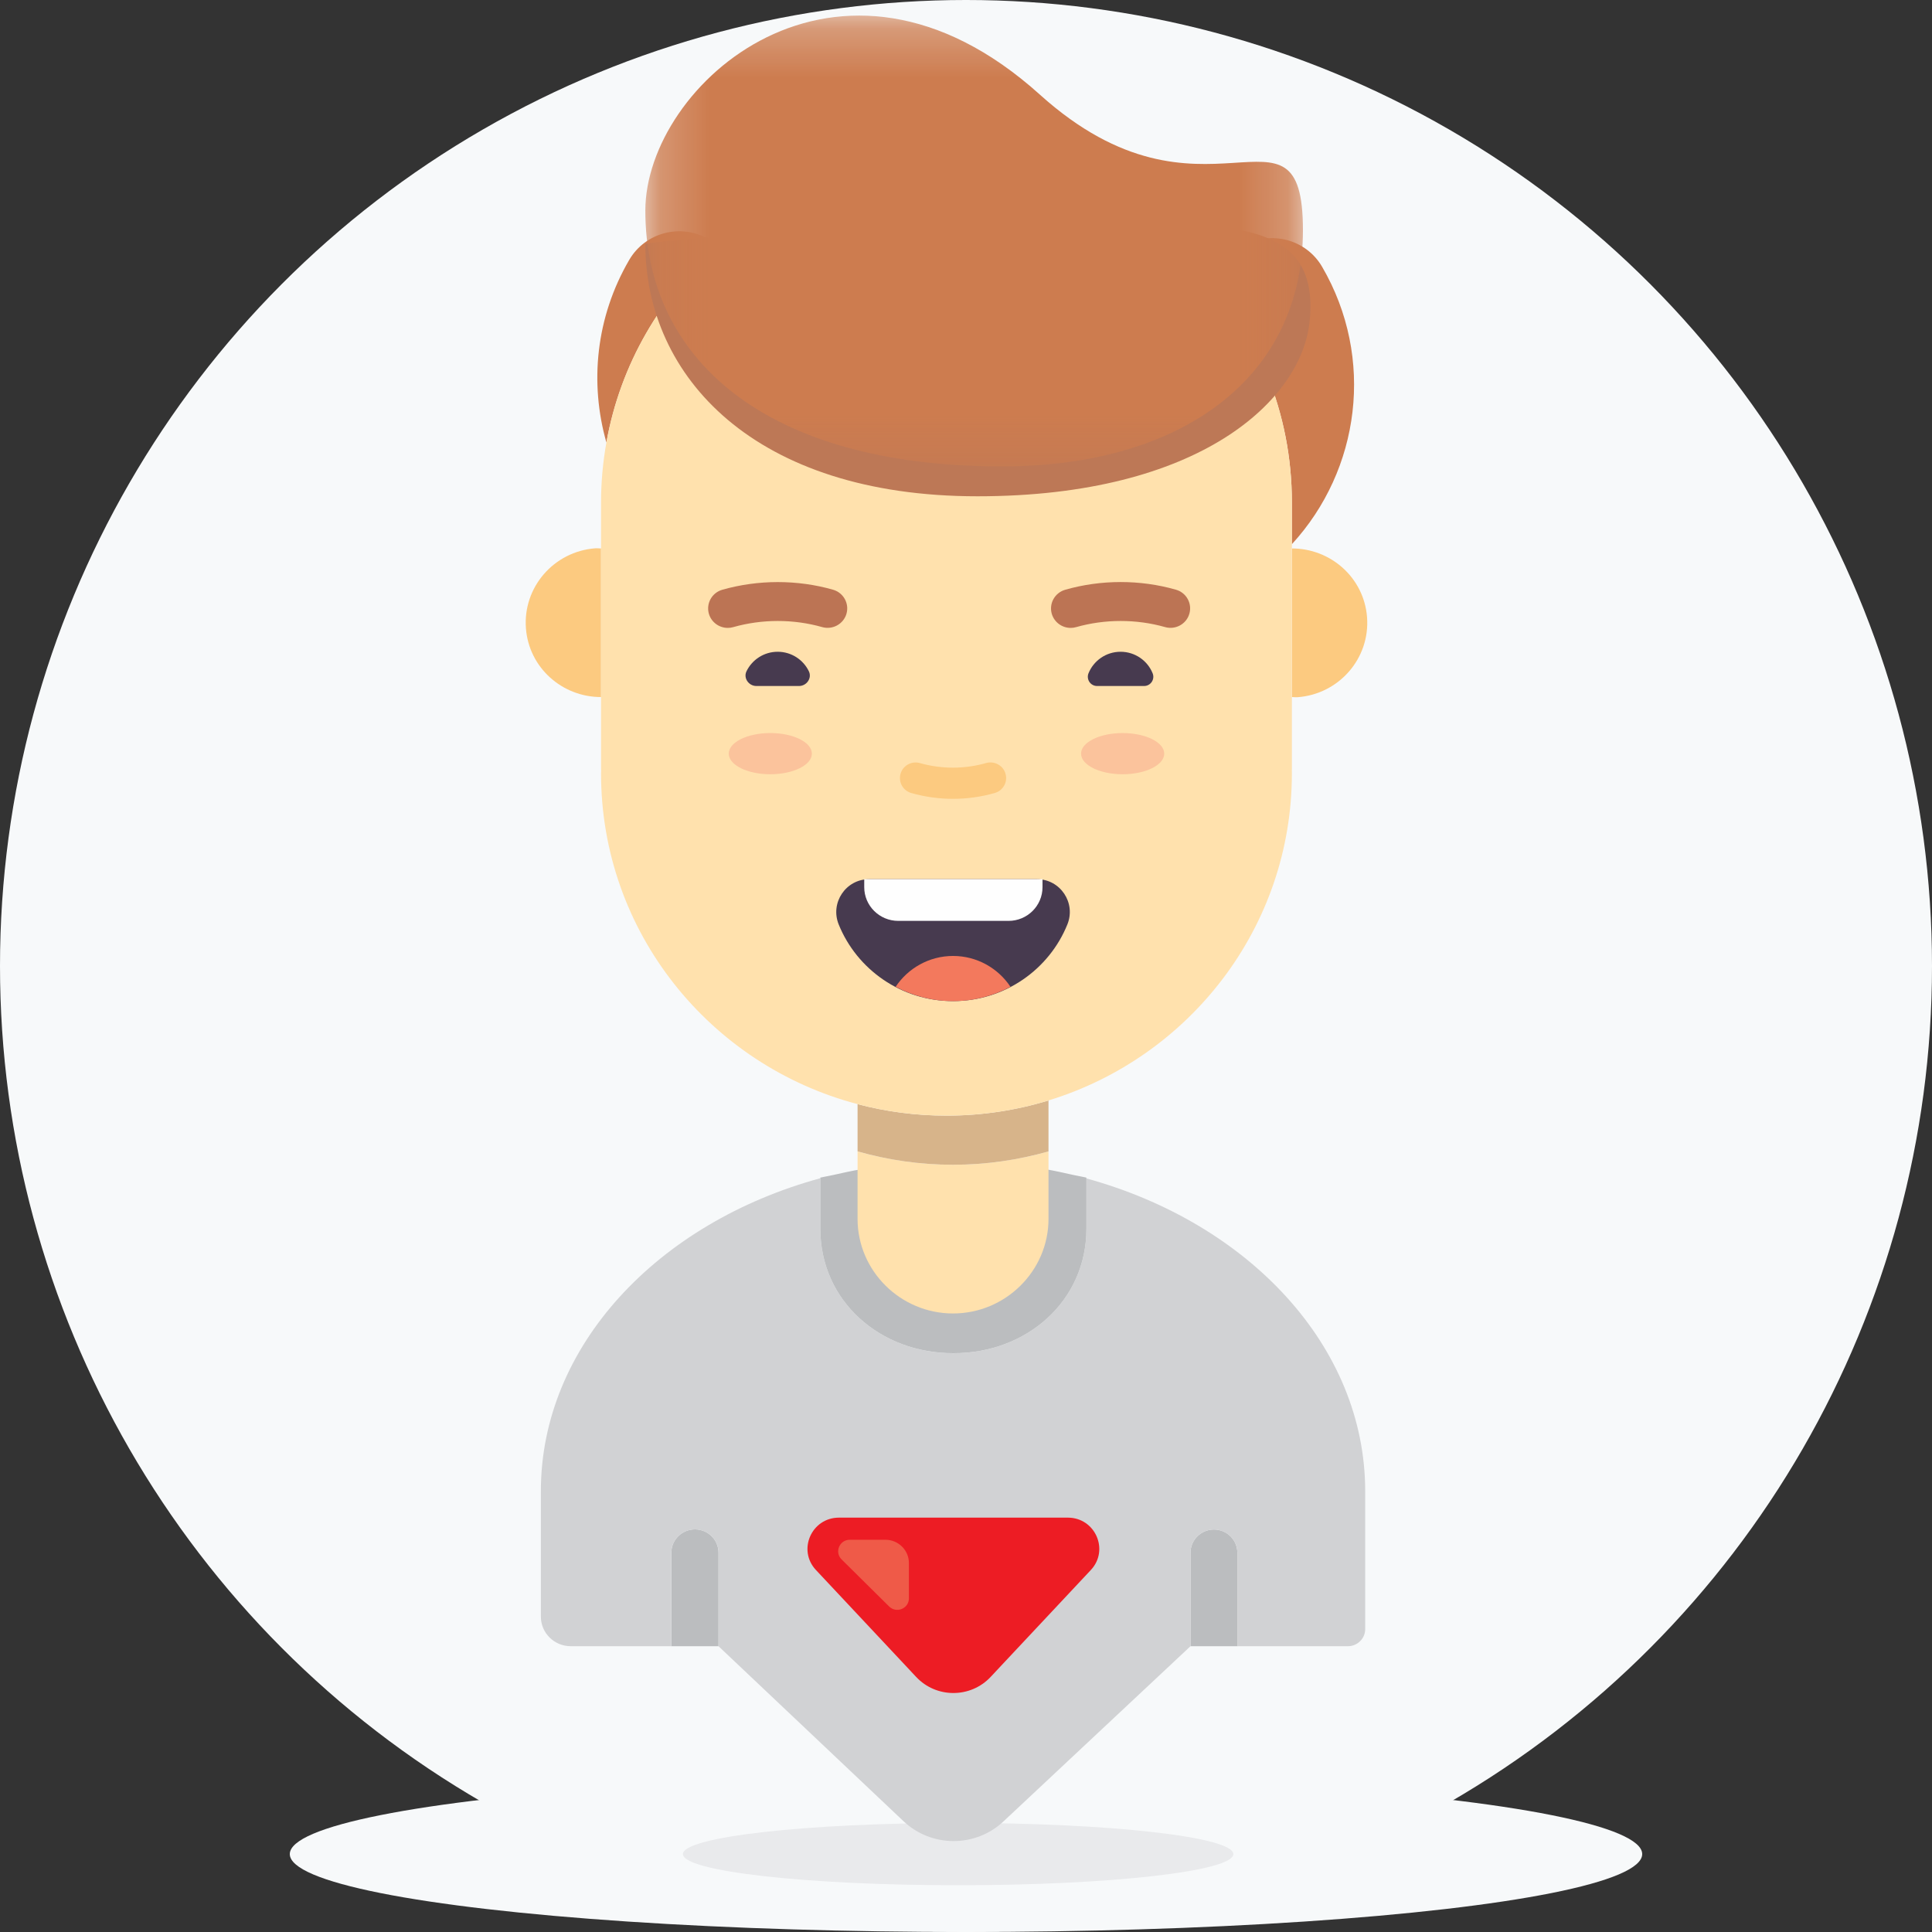 <?xml version="1.0" encoding="UTF-8"?>
<svg width="40px" height="40px" viewBox="0 0 40 40" version="1.1" xmlns="http://www.w3.org/2000/svg" xmlns:xlink="http://www.w3.org/1999/xlink">
    <rect x="0" y="0" width="40" height="40" fill="#333333" stroke="none"/>
    <!-- Generator: sketchtool 42 (36781) - http://www.bohemiancoding.com/sketch -->
    <title>E83A7EC2-81BE-4D07-88FE-E238778B19E2</title>
    <desc>Created with sketchtool.</desc>
    <defs>
        <polygon id="path-1" points="13.813 0.235 0.198 0.235 0.198 9.569 13.813 9.569 13.813 0.235"></polygon>
    </defs>
    <g id="Page-1" stroke="none" stroke-width="1" fill="none" fill-rule="evenodd">
        <g id="Top-Stories" transform="translate(-669, -1913)">
            <g id="Group-17" transform="translate(669, 1913)">
                <circle id="Oval-2" fill="#F7F9FA" cx="20" cy="20" r="20"></circle>
                <g id="boy_1" transform="translate(6, 0)">
                    <g id="shadow" transform="translate(0, 36.774)">
                        <ellipse id="Oval-Copy" fill="#F7F9FA" cx="14" cy="1.613" rx="14" ry="1.613"></ellipse>
                        <ellipse id="Oval" fill="#E9EAEC" cx="13.837" cy="1.613" rx="5.698" ry="0.645"></ellipse>
                    </g>
                    <g id="boy" transform="translate(4.884, 0)">
                        <path d="M3.504,31.664 C3.234,31.664 3.015,31.88 3.015,32.148 L3.015,34.083 L3.992,34.083 L3.992,32.148 C3.992,31.88 3.774,31.664 3.504,31.664 L3.504,31.664 Z" id="Fill-1" fill="#BBBDBF"></path>
                        <path d="M14.25,31.667 C13.982,31.667 13.764,31.882 13.764,32.147 L13.764,34.083 L14.734,34.083 L14.734,32.147 C14.734,31.882 14.517,31.667 14.25,31.667" id="Fill-3" fill="#BBBDBF"></path>
                        <path id="Fill-5" fill="#D1D2D4"></path>
                        <path d="M11.609,24.398 L11.609,25.439 C11.609,26.939 10.369,28.02 8.855,28.017 C7.34,28.02 6.1,26.939 6.1,25.439 L6.1,24.394 C2.737,25.313 0.314,27.864 0.314,30.875 L0.314,33.47 C0.314,33.809 0.591,34.083 0.933,34.083 L3.015,34.083 L3.015,32.148 C3.015,31.88 3.234,31.664 3.504,31.664 C3.774,31.664 3.992,31.88 3.992,32.148 L3.992,34.083 L7.822,37.706 C8.401,38.253 9.31,38.255 9.892,37.71 L13.764,34.083 L13.764,32.148 C13.764,31.882 13.982,31.667 14.249,31.667 C14.517,31.667 14.734,31.882 14.734,32.148 L14.734,34.083 L17.022,34.083 C17.22,34.083 17.381,33.924 17.381,33.728 L17.381,30.875 C17.381,27.869 14.965,25.32 11.609,24.398" id="Fill-7" fill="#D1D2D4"></path>
                        <path id="Fill-9" fill="#D1D2D4"></path>
                        <path d="M8.855,28.016 C10.369,28.02 11.609,26.939 11.609,25.439 L11.609,24.398 L11.609,24.381 C11.538,24.364 11.463,24.353 11.391,24.337 C11.372,24.332 11.352,24.329 11.333,24.325 C11.143,24.283 10.954,24.239 10.759,24.207 C10.144,24.326 9.511,24.393 8.862,24.393 L8.848,24.393 C8.198,24.393 7.565,24.326 6.951,24.207 C6.751,24.24 6.557,24.285 6.362,24.328 C6.33,24.335 6.297,24.34 6.265,24.348 C6.211,24.36 6.154,24.368 6.1,24.381 L6.1,24.394 L6.1,25.439 C6.1,26.939 7.34,28.02 8.855,28.016" id="Fill-11" fill="#BBBDBF"></path>
                        <path d="M11.224,31.421 L6.486,31.421 C5.918,31.421 5.622,32.092 6.009,32.505 L8.084,34.719 C8.5,35.163 9.209,35.163 9.626,34.719 L11.701,32.505 C12.087,32.092 11.792,31.421 11.224,31.421" id="Fill-13" fill="#ED1C24"></path>
                        <path d="M7.524,33.26 L6.54,32.286 C6.389,32.136 6.496,31.879 6.71,31.879 L7.447,31.879 C7.716,31.879 7.934,32.095 7.934,32.362 L7.934,33.092 C7.934,33.304 7.675,33.41 7.524,33.26" id="Fill-15" fill="#EF5A48"></path>
                        <path d="M8.847,18.847 C7.761,18.847 6.872,19.728 6.872,20.804 L6.872,20.96 C6.872,19.884 7.761,19.003 8.847,19.003 C9.934,19.003 10.823,19.884 10.823,20.96 L10.823,20.804 C10.823,19.728 9.934,18.847 8.847,18.847" id="Fill-17" fill="#221F20"></path>
                        <path d="M6.871,23.839 L6.871,24.207 L6.871,24.363 L6.871,25.236 C6.871,26.313 7.761,27.194 8.847,27.194 C9.934,27.194 10.824,26.313 10.824,25.236 L10.824,24.363 L10.824,24.207 L10.824,23.839 C10.196,24.017 9.533,24.115 8.847,24.115 C8.162,24.115 7.499,24.017 6.871,23.839" id="Fill-19" fill="#FFE1AD"></path>
                        <path d="M6.871,22.86 L6.871,23.838 C7.499,24.017 8.162,24.115 8.847,24.115 C9.533,24.115 10.196,24.017 10.824,23.838 L10.824,22.784 C10.156,22.988 9.447,23.098 8.712,23.098 C8.075,23.098 7.459,23.015 6.871,22.86" id="Fill-21" fill="#D7B48A"></path>
                        <path d="M15.863,11.355 L15.863,14.432 C15.904,14.432 15.942,14.438 15.982,14.435 C16.842,14.37 17.485,13.627 17.419,12.776 C17.356,11.964 16.671,11.355 15.863,11.355" id="Fill-23" fill="#FCCA80"></path>
                        <path d="M1.441,11.352 C0.582,11.417 -0.061,12.16 0.005,13.011 C0.067,13.822 0.753,14.432 1.56,14.432 L1.56,11.355 C1.52,11.355 1.482,11.349 1.441,11.352" id="Fill-25" fill="#FCCA80"></path>
                        <path d="M15.863,11.267 C17.273,9.732 17.591,7.415 16.488,5.522 C16.158,4.956 15.427,4.762 14.855,5.089 L13.969,5.596 C15.144,6.859 15.863,8.545 15.863,10.399 L15.863,11.267 Z" id="Fill-27" fill="#CD7C4F"></path>
                        <path d="M3.998,5.073 L3.777,4.947 C3.206,4.62 2.474,4.814 2.144,5.38 L2.144,5.38 C1.449,6.572 1.321,7.933 1.671,9.161 C1.959,7.542 2.802,6.113 3.998,5.073" id="Fill-29" fill="#CD7C4F"></path>
                        <path d="M15.863,11.267 L15.863,10.399 C15.863,8.545 15.144,6.859 13.969,5.596 C12.662,4.193 10.791,3.313 8.712,3.313 C6.905,3.313 5.257,3.978 3.998,5.073 C2.801,6.113 1.959,7.542 1.671,9.161 C1.599,9.563 1.56,9.976 1.56,10.399 L1.56,11.355 L1.56,14.432 L1.56,15.94 L1.562,15.94 C1.562,15.964 1.56,15.988 1.56,16.012 C1.56,19.295 3.814,22.055 6.872,22.86 C7.459,23.015 8.075,23.098 8.712,23.098 C9.447,23.098 10.156,22.988 10.823,22.784 C13.742,21.891 15.863,19.197 15.863,16.012 C15.863,15.988 15.862,15.964 15.862,15.94 L15.863,15.94 L15.863,14.432 L15.863,11.355 L15.863,11.267 Z" id="Fill-31" fill="#FFE1AD"></path>
                        <path d="M4.184,13 C4.007,13 3.845,12.885 3.793,12.709 C3.731,12.495 3.855,12.271 4.071,12.21 C4.812,11.999 5.622,11.998 6.362,12.209 C6.578,12.27 6.703,12.493 6.641,12.708 C6.579,12.921 6.353,13.045 6.137,12.983 C5.543,12.814 4.891,12.815 4.297,12.984 C4.259,12.995 4.221,13 4.184,13" id="Fill-33" fill="#BC7454"></path>
                        <path id="Fill-35" fill="#FCCA80"></path>
                        <path d="M8.846,16.539 C8.553,16.539 8.263,16.498 7.984,16.419 C7.811,16.37 7.711,16.191 7.761,16.02 C7.81,15.848 7.99,15.75 8.163,15.799 C8.606,15.925 9.088,15.925 9.531,15.798 C9.704,15.749 9.885,15.847 9.934,16.019 C9.984,16.19 9.884,16.369 9.712,16.418 C9.431,16.498 9.14,16.539 8.846,16.539" id="Fill-37" fill="#FCCA80"></path>
                        <path d="M11.283,13 C11.106,13 10.944,12.885 10.892,12.709 C10.83,12.495 10.955,12.271 11.171,12.21 C11.911,11.998 12.721,11.997 13.462,12.209 C13.678,12.27 13.803,12.493 13.74,12.708 C13.679,12.921 13.452,13.045 13.237,12.983 C12.642,12.814 11.99,12.815 11.396,12.984 C11.358,12.995 11.321,13 11.283,13" id="Fill-39" fill="#BC7454"></path>
                        <path d="M11.83,14.203 C11.693,14.203 11.602,14.065 11.652,13.94 C11.758,13.679 12.015,13.494 12.316,13.494 C12.617,13.494 12.875,13.679 12.98,13.94 C13.031,14.065 12.939,14.203 12.803,14.203 L11.83,14.203 Z" id="Fill-41" fill="#473A4F"></path>
                        <path d="M4.776,14.203 C4.618,14.203 4.503,14.04 4.571,13.899 C4.686,13.66 4.932,13.494 5.217,13.494 C5.502,13.494 5.748,13.66 5.863,13.899 C5.931,14.04 5.816,14.203 5.658,14.203 L4.776,14.203 Z" id="Fill-43" fill="#473A4F"></path>
                        <path d="M10.584,18.202 C11.069,18.202 11.396,18.692 11.215,19.139 C10.839,20.07 9.921,20.727 8.848,20.727 C7.774,20.727 6.856,20.07 6.48,19.139 C6.3,18.692 6.626,18.202 7.112,18.202 L10.584,18.202 Z" id="Fill-45" fill="#473A4F"></path>
                        <path d="M13.22,15.603 C13.22,15.839 12.834,16.03 12.359,16.03 C11.884,16.03 11.498,15.839 11.498,15.603 C11.498,15.368 11.884,15.177 12.359,15.177 C12.834,15.177 13.22,15.368 13.22,15.603" id="Fill-47" fill="#FBC39C"></path>
                        <path d="M5.925,15.603 C5.925,15.839 5.54,16.03 5.064,16.03 C4.589,16.03 4.204,15.839 4.204,15.603 C4.204,15.368 4.589,15.177 5.064,15.177 C5.54,15.177 5.925,15.368 5.925,15.603" id="Fill-49" fill="#FBC39C"></path>
                        <path d="M9.996,19.066 L7.714,19.066 C7.325,19.066 7.009,18.753 7.009,18.368 L7.009,18.202 L10.7,18.202 L10.7,18.368 C10.7,18.753 10.385,19.066 9.996,19.066" id="Fill-51" fill="#FEFEFE"></path>
                        <path d="M8.848,19.792 C8.352,19.792 7.914,20.047 7.659,20.431 C8.014,20.617 8.417,20.727 8.848,20.727 C9.278,20.727 9.681,20.617 10.037,20.431 C9.782,20.047 9.344,19.792 8.848,19.792" id="Fill-53" fill="#F3795D"></path>
                        <path d="M16.23,6.66 C16.061,8.278 13.967,10.275 9.354,10.275 C4.74,10.275 2.477,7.799 2.477,5.048 C2.477,5.048 4.056,4.779 8.67,4.779 C13.283,4.779 16.517,3.923 16.23,6.66" id="Fill-55" fill="#BD7856"></path>
                        <g id="Group-59" transform="translate(2.279, 0.088)">
                            <mask id="mask-2" fill="white">
                                <use xlink:href="#path-1"></use>
                            </mask>
                            <g id="Clip-58"></g>
                            <path d="M13.813,4.677 C13.813,7.705 11.333,9.569 7.579,9.569 C2.636,9.569 0.198,7.303 0.198,4.274 C0.198,1.659 4.19,-1.89 8.364,1.869 C11.762,4.93 13.813,1.648 13.813,4.677" id="Fill-57" fill="#CD7C4F" mask="url(#mask-2)"></path>
                        </g>
                    </g>
                </g>
            </g>
        </g>
    </g>
</svg>